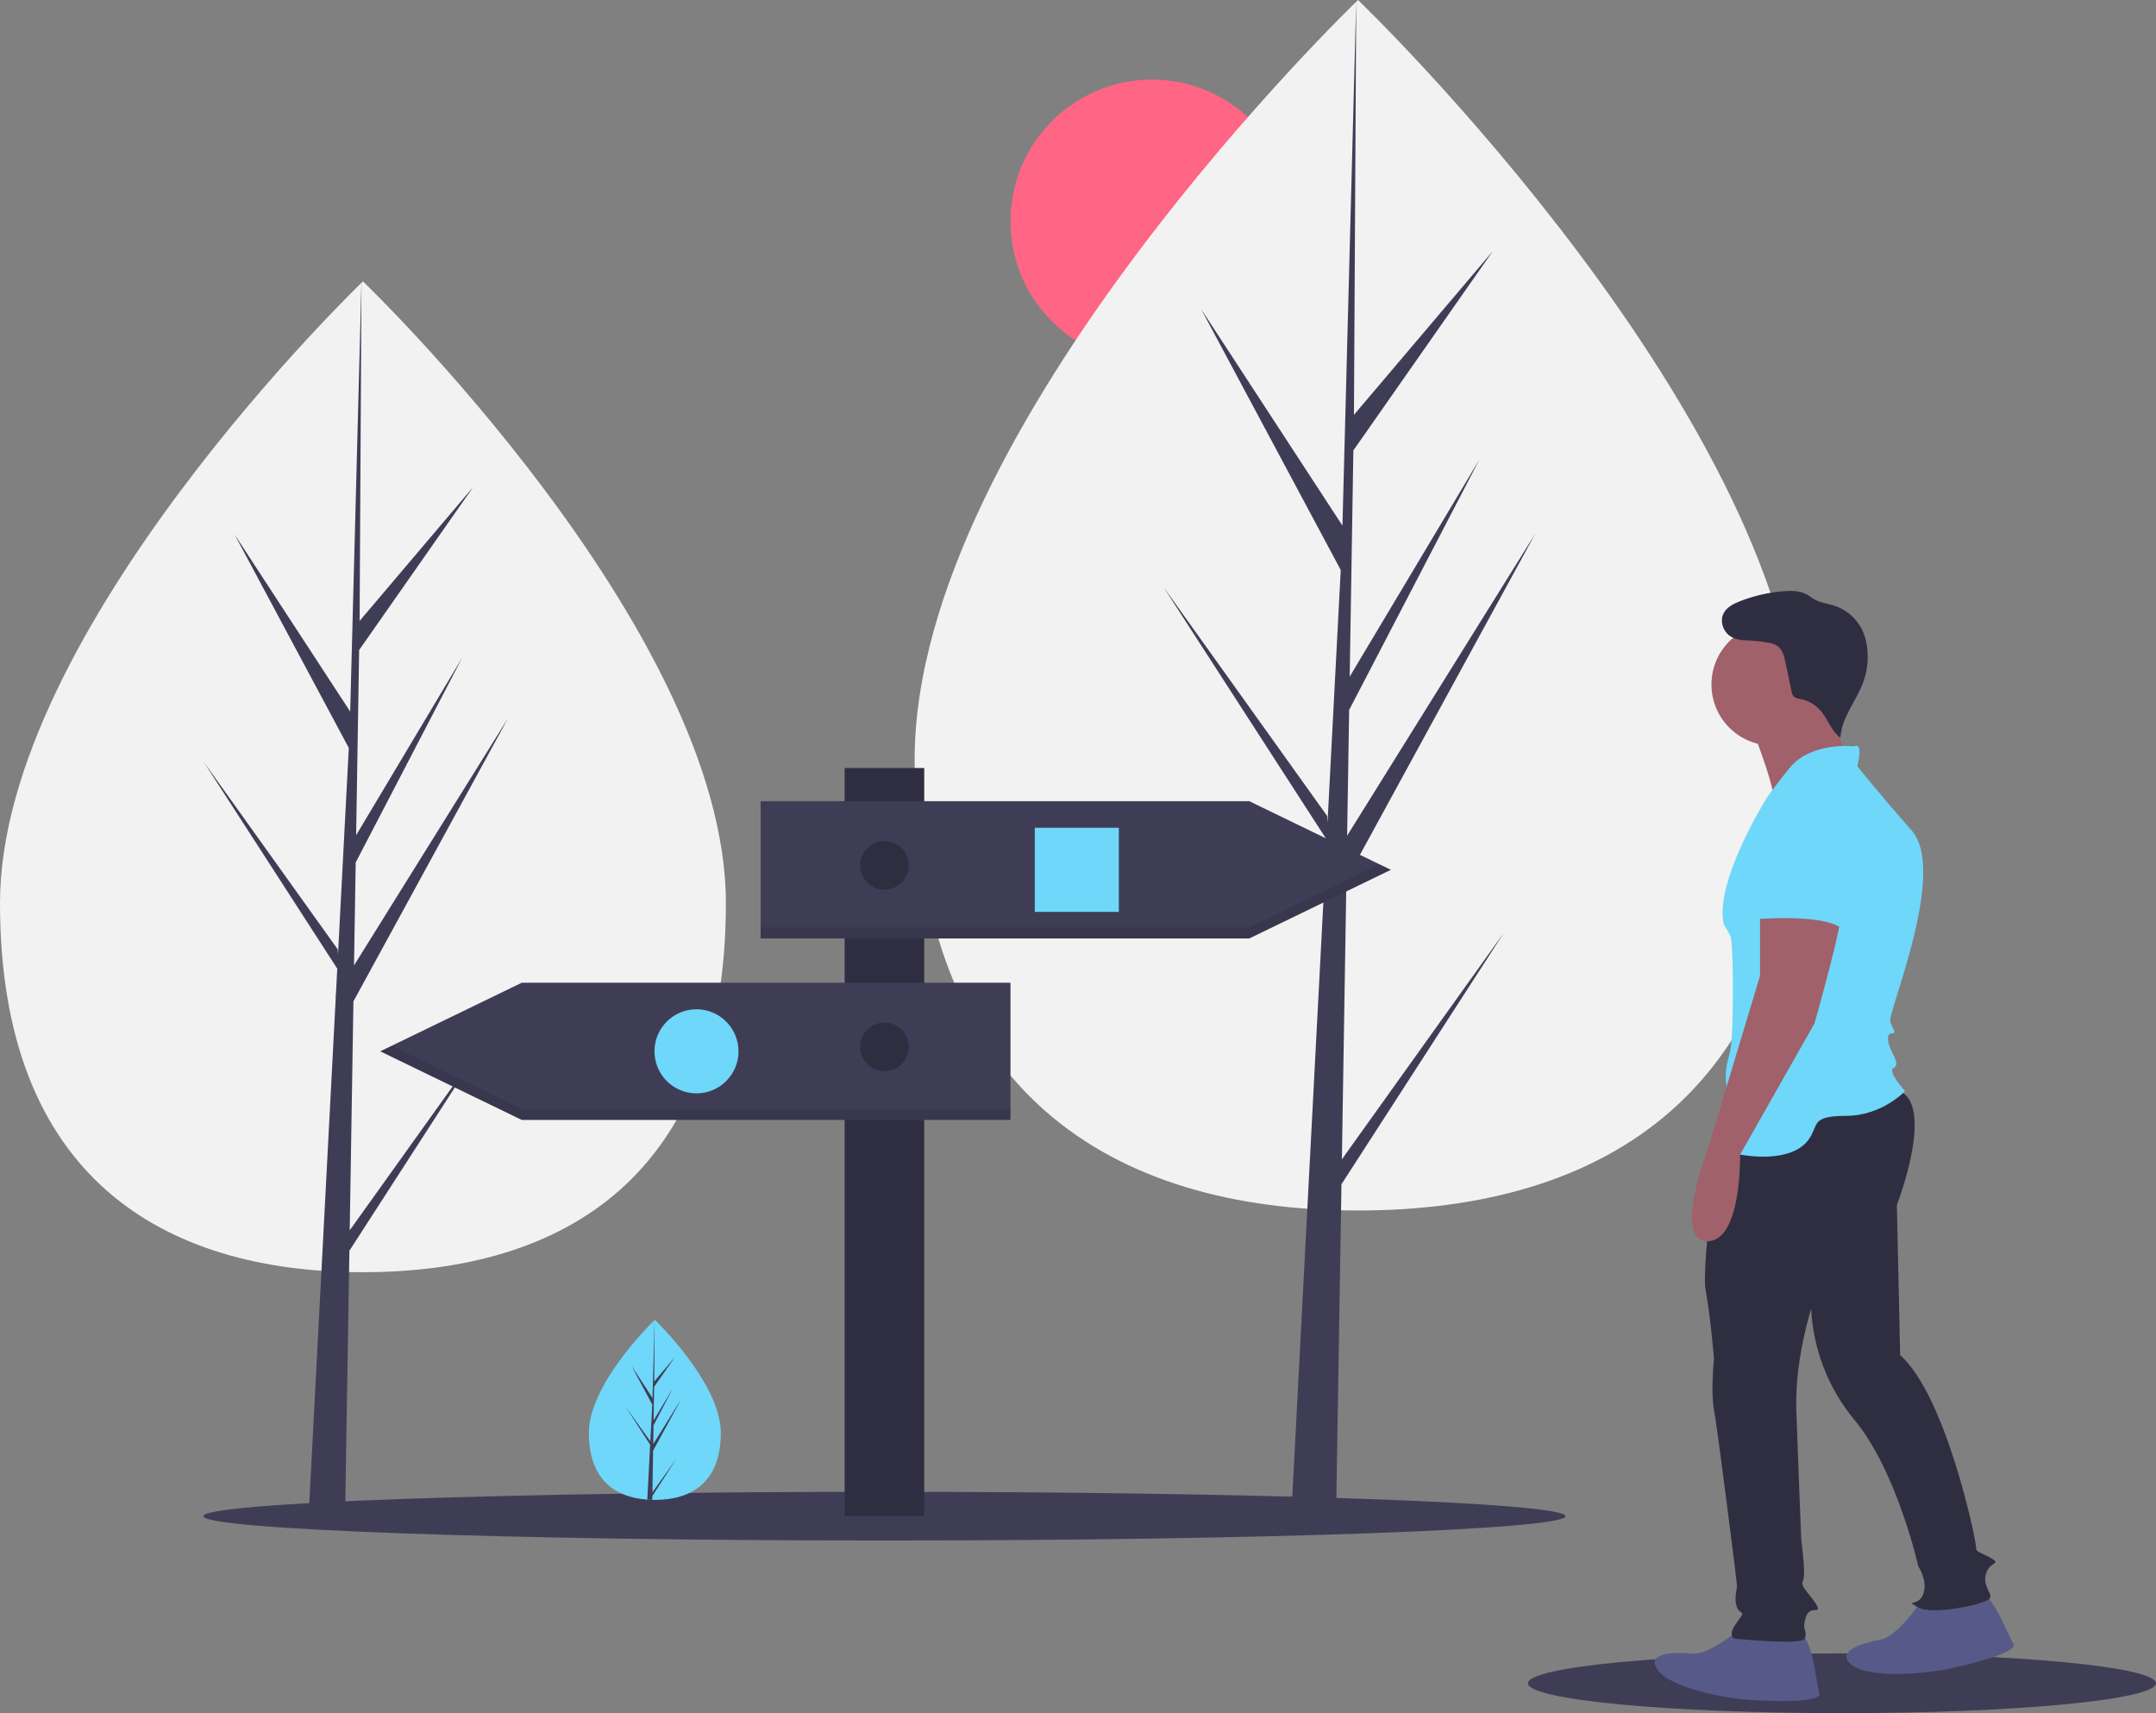 <?xml version="1.0" encoding="UTF-8"?>
<svg xmlns="http://www.w3.org/2000/svg" xmlns:xlink="http://www.w3.org/1999/xlink" width="730pt" height="580pt" viewBox="0 0 730 580" version="1.1">
<rect x="0" y="0" width="730" height="580" fill="#808080" stroke="none"/>
<defs>
<filter id="alpha" filterUnits="objectBoundingBox" x="0%" y="0%" width="100%" height="100%">
  <feColorMatrix type="matrix" in="SourceGraphic" values="0 0 0 0 1 0 0 0 0 1 0 0 0 0 1 0 0 0 1 0"/>
</filter>
<mask id="mask0">
  <g filter="url(#alpha)">
<rect x="0" y="0" width="730" height="580" style="fill:rgb(0%,0%,0%);fill-opacity:0.102;stroke:none;"/>
  </g>
</mask>
<clipPath id="clip1">
  <rect width="730" height="580"/>
</clipPath>
<g id="surface6" clip-path="url(#clip1)">
<path style=" stroke:none;fill-rule:nonzero;fill:rgb(0%,0%,0%);fill-opacity:1;" d="M 423 313.949 L 257.535 313.949 L 257.535 317.695 L 423 317.695 L 470.918 294.465 L 467.055 292.59 Z M 423 313.949 "/>
</g>
<mask id="mask1">
  <g filter="url(#alpha)">
<rect x="0" y="0" width="730" height="580" style="fill:rgb(0%,0%,0%);fill-opacity:0.102;stroke:none;"/>
  </g>
</mask>
<clipPath id="clip2">
  <rect width="730" height="580"/>
</clipPath>
<g id="surface9" clip-path="url(#clip2)">
<path style=" stroke:none;fill-rule:nonzero;fill:rgb(0%,0%,0%);fill-opacity:1;" d="M 132.617 354.039 L 128.754 355.91 L 176.672 379.141 L 342.141 379.141 L 342.141 375.395 L 176.672 375.395 Z M 132.617 354.039 "/>
</g>
</defs>
<g id="surface1">
<path style=" stroke:none;fill-rule:nonzero;fill:rgb(100%,39.608%,51.765%);fill-opacity:1;" d="M 437.977 74.902 C 437.977 101.391 416.523 122.863 390.059 122.863 C 363.594 122.863 342.141 101.391 342.141 74.902 C 342.141 48.418 363.594 26.945 390.059 26.945 C 416.523 26.945 437.977 48.418 437.977 74.902 Z M 437.977 74.902 "/>
<path style=" stroke:none;fill-rule:nonzero;fill:rgb(94.902%,94.902%,94.902%);fill-opacity:1;" d="M 245.777 305.715 C 245.777 398.344 190.758 430.684 122.887 430.684 C 55.02 430.684 0 398.344 0 305.715 C 0 213.086 122.887 95.25 122.887 95.25 C 122.887 95.25 245.777 213.086 245.777 305.715 Z M 245.777 305.715 "/>
<path style=" stroke:none;fill-rule:nonzero;fill:rgb(24.706%,23.922%,33.725%);fill-opacity:1;" d="M 118.41 416.516 L 119.668 338.996 L 172.047 243.09 L 119.867 326.832 L 120.434 291.977 L 156.531 222.59 L 120.582 282.754 L 121.602 220.062 L 160.254 164.82 L 121.762 210.203 L 122.395 95.25 L 118.402 247.426 L 118.73 241.148 L 79.43 180.941 L 118.098 253.203 L 114.438 323.215 L 114.328 321.359 L 69.02 258 L 114.191 327.922 L 113.734 336.68 L 113.652 336.812 L 113.688 337.531 L 104.398 515.164 L 116.809 515.164 L 118.301 423.414 L 163.359 353.66 Z M 118.41 416.516 "/>
<path style=" stroke:none;fill-rule:nonzero;fill:rgb(94.902%,94.902%,94.902%);fill-opacity:1;" d="M 609.941 257.121 C 609.941 370.281 542.727 409.793 459.812 409.793 C 376.898 409.793 309.684 370.281 309.684 257.121 C 309.684 143.957 459.812 0 459.812 0 C 459.812 0 609.941 143.957 609.941 257.121 Z M 609.941 257.121 "/>
<path style=" stroke:none;fill-rule:nonzero;fill:rgb(24.706%,23.922%,33.725%);fill-opacity:1;" d="M 454.344 392.48 L 455.879 297.777 L 519.867 180.613 L 456.121 282.922 L 456.812 240.336 L 500.914 155.57 L 456.996 229.066 L 458.238 152.48 L 505.461 84.992 L 458.434 140.438 L 459.211 0 L 454.328 185.91 L 454.73 178.242 L 406.719 104.688 L 453.961 192.965 L 449.484 278.5 L 449.355 276.23 L 394.004 198.824 L 449.188 284.25 L 448.625 294.949 L 448.527 295.109 L 448.57 295.988 L 437.223 513 L 452.387 513 L 454.207 400.906 L 509.254 315.691 Z M 454.344 392.48 "/>
<path style=" stroke:none;fill-rule:nonzero;fill:rgb(24.706%,23.922%,33.725%);fill-opacity:1;" d="M 530.066 513.277 C 530.066 508.723 426.82 505.031 299.461 505.031 C 172.102 505.031 68.855 508.723 68.855 513.277 C 68.855 517.828 172.102 521.52 299.461 521.52 C 426.82 521.52 530.066 517.828 530.066 513.277 Z M 530.066 513.277 "/>
<path style=" stroke:none;fill-rule:nonzero;fill:rgb(24.706%,23.922%,33.725%);fill-opacity:1;" d="M 729.977 569.852 C 729.977 564.266 682.375 559.734 623.656 559.734 C 564.941 559.734 517.34 564.266 517.34 569.852 C 517.34 575.438 564.941 579.969 623.656 579.969 C 682.375 579.969 729.977 575.438 729.977 569.852 Z M 729.977 569.852 "/>
<path style=" stroke:none;fill-rule:nonzero;fill:rgb(18.431%,18.039%,25.49%);fill-opacity:1;" d="M 285.984 259.996 L 312.938 259.996 L 312.938 513.277 L 285.984 513.277 Z M 285.984 259.996 "/>
<path style=" stroke:none;fill-rule:nonzero;fill:rgb(24.706%,23.922%,33.725%);fill-opacity:1;" d="M 423 317.695 L 257.535 317.695 L 257.535 271.234 L 423 271.234 L 470.918 294.465 Z M 423 317.695 "/>
<use xlink:href="#surface6" mask="url(#mask0)"/>
<path style=" stroke:none;fill-rule:nonzero;fill:rgb(24.706%,23.922%,33.725%);fill-opacity:1;" d="M 176.672 379.141 L 342.141 379.141 L 342.141 332.684 L 176.672 332.684 L 128.754 355.91 Z M 176.672 379.141 "/>
<use xlink:href="#surface9" mask="url(#mask1)"/>
<path style=" stroke:none;fill-rule:nonzero;fill:rgb(43.529%,84.314%,97.647%);fill-opacity:1;" d="M 350.375 280.227 L 378.828 280.227 L 378.828 308.703 L 350.375 308.703 Z M 350.375 280.227 "/>
<path style=" stroke:none;fill-rule:nonzero;fill:rgb(43.529%,84.314%,97.647%);fill-opacity:1;" d="M 250.047 355.91 C 250.047 363.773 243.68 370.148 235.82 370.148 C 227.965 370.148 221.598 363.773 221.598 355.91 C 221.598 348.047 227.965 341.676 235.82 341.676 C 243.68 341.676 250.047 348.047 250.047 355.91 Z M 250.047 355.91 "/>
<path style=" stroke:none;fill-rule:nonzero;fill:rgb(18.431%,18.039%,25.49%);fill-opacity:1;" d="M 307.699 292.965 C 307.699 297.52 304.012 301.207 299.461 301.207 C 294.914 301.207 291.227 297.52 291.227 292.965 C 291.227 288.414 294.914 284.723 299.461 284.723 C 304.012 284.723 307.699 288.414 307.699 292.965 Z M 307.699 292.965 "/>
<path style=" stroke:none;fill-rule:nonzero;fill:rgb(18.431%,18.039%,25.49%);fill-opacity:1;" d="M 307.699 354.414 C 307.699 358.965 304.012 362.656 299.461 362.656 C 294.914 362.656 291.227 358.965 291.227 354.414 C 291.227 349.859 294.914 346.172 299.461 346.172 C 304.012 346.172 307.699 349.859 307.699 354.414 Z M 307.699 354.414 "/>
<path style=" stroke:none;fill-rule:nonzero;fill:rgb(43.529%,84.314%,97.647%);fill-opacity:1;" d="M 244.059 485.051 C 244.059 501.891 234.059 507.77 221.719 507.77 C 221.434 507.77 221.148 507.766 220.863 507.758 C 220.293 507.746 219.727 507.719 219.168 507.68 C 208.031 506.891 199.383 500.711 199.383 485.051 C 199.383 468.848 220.074 448.398 221.629 446.887 L 221.629 446.883 C 221.691 446.824 221.719 446.797 221.719 446.797 C 221.719 446.797 244.059 468.215 244.059 485.051 Z M 244.059 485.051 "/>
<path style=" stroke:none;fill-rule:nonzero;fill:rgb(24.706%,23.922%,33.725%);fill-opacity:1;" d="M 220.906 505.191 L 229.074 493.766 L 220.887 506.445 L 220.863 507.758 C 220.293 507.746 219.727 507.719 219.168 507.68 L 220.047 490.836 L 220.039 490.707 L 220.055 490.68 L 220.141 489.09 L 211.93 476.379 L 220.164 487.895 L 220.184 488.234 L 220.848 475.508 L 213.82 462.371 L 220.934 473.273 L 221.629 446.887 L 221.629 446.797 L 221.629 446.883 L 221.516 467.691 L 228.512 459.441 L 221.484 469.484 L 221.301 480.879 L 227.836 469.941 L 221.273 482.555 L 221.172 488.891 L 230.656 473.668 L 221.137 491.102 Z M 220.906 505.191 "/>
<path style=" stroke:none;fill-rule:nonzero;fill:rgb(34.118%,35.294%,53.725%);fill-opacity:1;" d="M 589.246 551.43 C 589.246 551.43 578.645 560.363 573.066 559.805 C 567.484 559.246 556.887 559.246 561.348 565.391 C 565.812 571.531 584.227 574.883 592.035 575.441 C 599.848 576 617.145 576.559 616.027 573.207 C 614.914 569.855 613.797 554.219 609.332 553.105 C 604.867 551.988 589.246 551.43 589.246 551.43 Z M 589.246 551.43 "/>
<path style=" stroke:none;fill-rule:nonzero;fill:rgb(34.118%,35.294%,53.725%);fill-opacity:1;" d="M 650.09 542.656 C 650.09 542.656 642.281 554.113 636.754 555.078 C 631.23 556.039 621.02 558.891 626.969 563.605 C 632.918 568.324 651.551 566.598 659.227 565.035 C 666.898 563.473 683.711 559.355 681.734 556.43 C 679.762 553.504 674.488 538.742 669.887 538.867 C 665.289 538.992 650.09 542.656 650.09 542.656 Z M 650.09 542.656 "/>
<path style=" stroke:none;fill-rule:nonzero;fill:rgb(18.431%,18.039%,25.49%);fill-opacity:1;" d="M 583.035 378.797 C 583.035 378.797 575.855 428.016 577.527 436.949 C 579.203 445.887 580.32 459.848 580.32 459.848 C 580.32 459.848 579.203 471.574 580.32 477.156 C 581.434 482.742 588.129 535.793 588.129 536.91 C 588.129 538.027 587.016 541.375 588.129 544.168 C 589.246 546.961 591.477 544.727 588.129 549.195 C 584.781 553.664 587.016 554.777 587.574 554.777 C 588.129 554.777 609.891 557.012 611.008 554.777 C 612.121 552.547 610.449 551.988 611.008 549.195 C 611.566 546.402 612.121 545.844 613.238 545.285 C 614.355 544.727 616.586 545.844 614.914 543.051 C 613.238 540.262 609.332 536.91 610.449 535.234 C 611.566 533.559 609.891 521.273 609.891 521.273 C 609.891 521.273 608.773 493.91 608.219 477.156 C 607.66 460.406 613.238 443.094 613.238 443.094 C 613.934 456.801 619.02 469.918 627.746 480.508 C 642.254 497.82 649.504 530.207 649.504 530.207 C 649.504 530.207 652.852 535.234 651.18 539.703 C 649.504 544.168 644.484 541.375 649.504 544.168 C 654.527 546.961 671.824 543.051 673.496 541.375 C 675.172 539.703 671.266 537.469 672.383 533 C 673.496 528.531 677.961 529.648 674.055 527.418 C 670.148 525.184 669.035 525.742 669.035 523.508 C 669.035 521.273 658.992 472.691 643.367 458.73 L 642.254 407.914 C 642.254 407.914 656.199 372.172 641.695 368.824 C 627.188 365.473 583.035 378.797 583.035 378.797 Z M 583.035 378.797 "/>
<path style=" stroke:none;fill-rule:nonzero;fill:rgb(62.745%,38.039%,41.569%);fill-opacity:1;" d="M 593.152 246.527 C 593.152 246.527 602.637 269.98 600.406 273.332 C 598.172 276.68 627.746 262.164 627.746 262.164 C 627.746 262.164 618.262 238.707 618.262 235.918 C 618.262 233.125 593.152 246.527 593.152 246.527 Z M 593.152 246.527 "/>
<path style=" stroke:none;fill-rule:nonzero;fill:rgb(62.745%,38.039%,41.569%);fill-opacity:1;" d="M 620.77 231.727 C 620.77 243.141 611.527 252.391 600.125 252.391 C 588.727 252.391 579.48 243.141 579.48 231.727 C 579.48 220.316 588.727 211.066 600.125 211.066 C 611.527 211.066 620.77 220.316 620.77 231.727 Z M 620.77 231.727 "/>
<path style=" stroke:none;fill-rule:nonzero;fill:rgb(43.529%,84.314%,97.647%);fill-opacity:1;" d="M 627.746 252.668 C 627.746 252.668 613.238 250.992 605.984 259.93 C 598.73 268.863 597.617 271.098 597.617 271.098 C 597.617 271.098 580.32 299.02 583.668 312.98 C 584.484 314.238 585.227 315.547 585.898 316.887 C 587.016 319.121 587.016 350.395 585.898 355.422 C 584.781 360.445 583.668 362.121 584.781 369.379 C 585.898 376.641 575.855 388.367 587.574 390.602 C 599.289 392.836 608.215 391.16 612.121 386.133 C 616.027 381.109 612.68 377.758 624.957 377.758 C 637.23 377.758 645.043 369.379 645.043 369.379 C 645.043 369.379 638.902 362.68 641.137 361.562 C 643.367 360.445 641.137 357.652 640.02 354.863 C 638.902 352.07 638.902 349.836 640.578 349.836 C 642.254 349.836 641.137 348.719 640.02 345.926 C 638.902 343.133 659.547 295.109 647.273 281.148 C 635 267.188 628.859 259.371 628.859 259.371 C 628.859 259.371 631.094 250.992 627.746 252.668 Z M 627.746 252.668 "/>
<path style=" stroke:none;fill-rule:nonzero;fill:rgb(62.745%,38.039%,41.569%);fill-opacity:1;" d="M 595.941 305.719 L 595.941 330.289 L 578.086 389.484 C 578.086 389.484 566.371 420.199 578.086 420.199 C 589.805 420.199 589.176 390.883 589.176 390.883 L 614.355 346.484 C 614.355 346.484 624.398 311.305 623.281 308.512 C 622.164 305.719 595.941 305.719 595.941 305.719 Z M 595.941 305.719 "/>
<path style=" stroke:none;fill-rule:nonzero;fill:rgb(43.529%,84.314%,97.647%);fill-opacity:1;" d="M 605.426 269.422 C 605.426 269.422 588.688 276.125 593.152 293.992 C 597.617 311.863 593.152 311.305 593.152 311.305 C 593.152 311.305 616.027 309.07 623.281 314.098 L 624.957 307.395 C 624.957 307.395 631.652 268.863 605.426 269.422 Z M 605.426 269.422 "/>
<path style=" stroke:none;fill-rule:nonzero;fill:rgb(18.431%,18.039%,25.49%);fill-opacity:1;" d="M 593.078 216.219 C 590.461 217.145 587.551 216.691 585.34 215.012 C 583.238 213.277 582.344 210.078 583.582 207.648 C 584.648 205.551 586.934 204.398 589.125 203.539 C 593.961 201.648 599.051 200.496 604.23 200.125 C 606.695 199.949 609.289 199.977 611.492 201.105 C 612.582 201.664 613.527 202.473 614.609 203.051 C 616.594 204.113 618.902 204.348 621.047 205.035 C 625.488 206.484 629.078 209.789 630.895 214.094 C 631.48 215.539 631.887 217.051 632.109 218.594 C 632.75 222.816 632.305 227.133 630.809 231.137 C 628.43 237.473 623.441 243.016 623.16 249.777 C 620.105 247.562 618.973 243.562 616.527 240.688 C 614.707 238.562 612.223 237.121 609.477 236.594 C 608.715 236.547 607.984 236.281 607.371 235.824 C 606.945 235.316 606.68 234.695 606.605 234.035 L 604.516 224.16 C 604.09 222.152 603.555 219.961 601.902 218.742 C 600.875 218.082 599.711 217.672 598.5 217.539 C 595.617 217.035 592.699 216.77 589.777 216.746 "/>
</g>
</svg>
